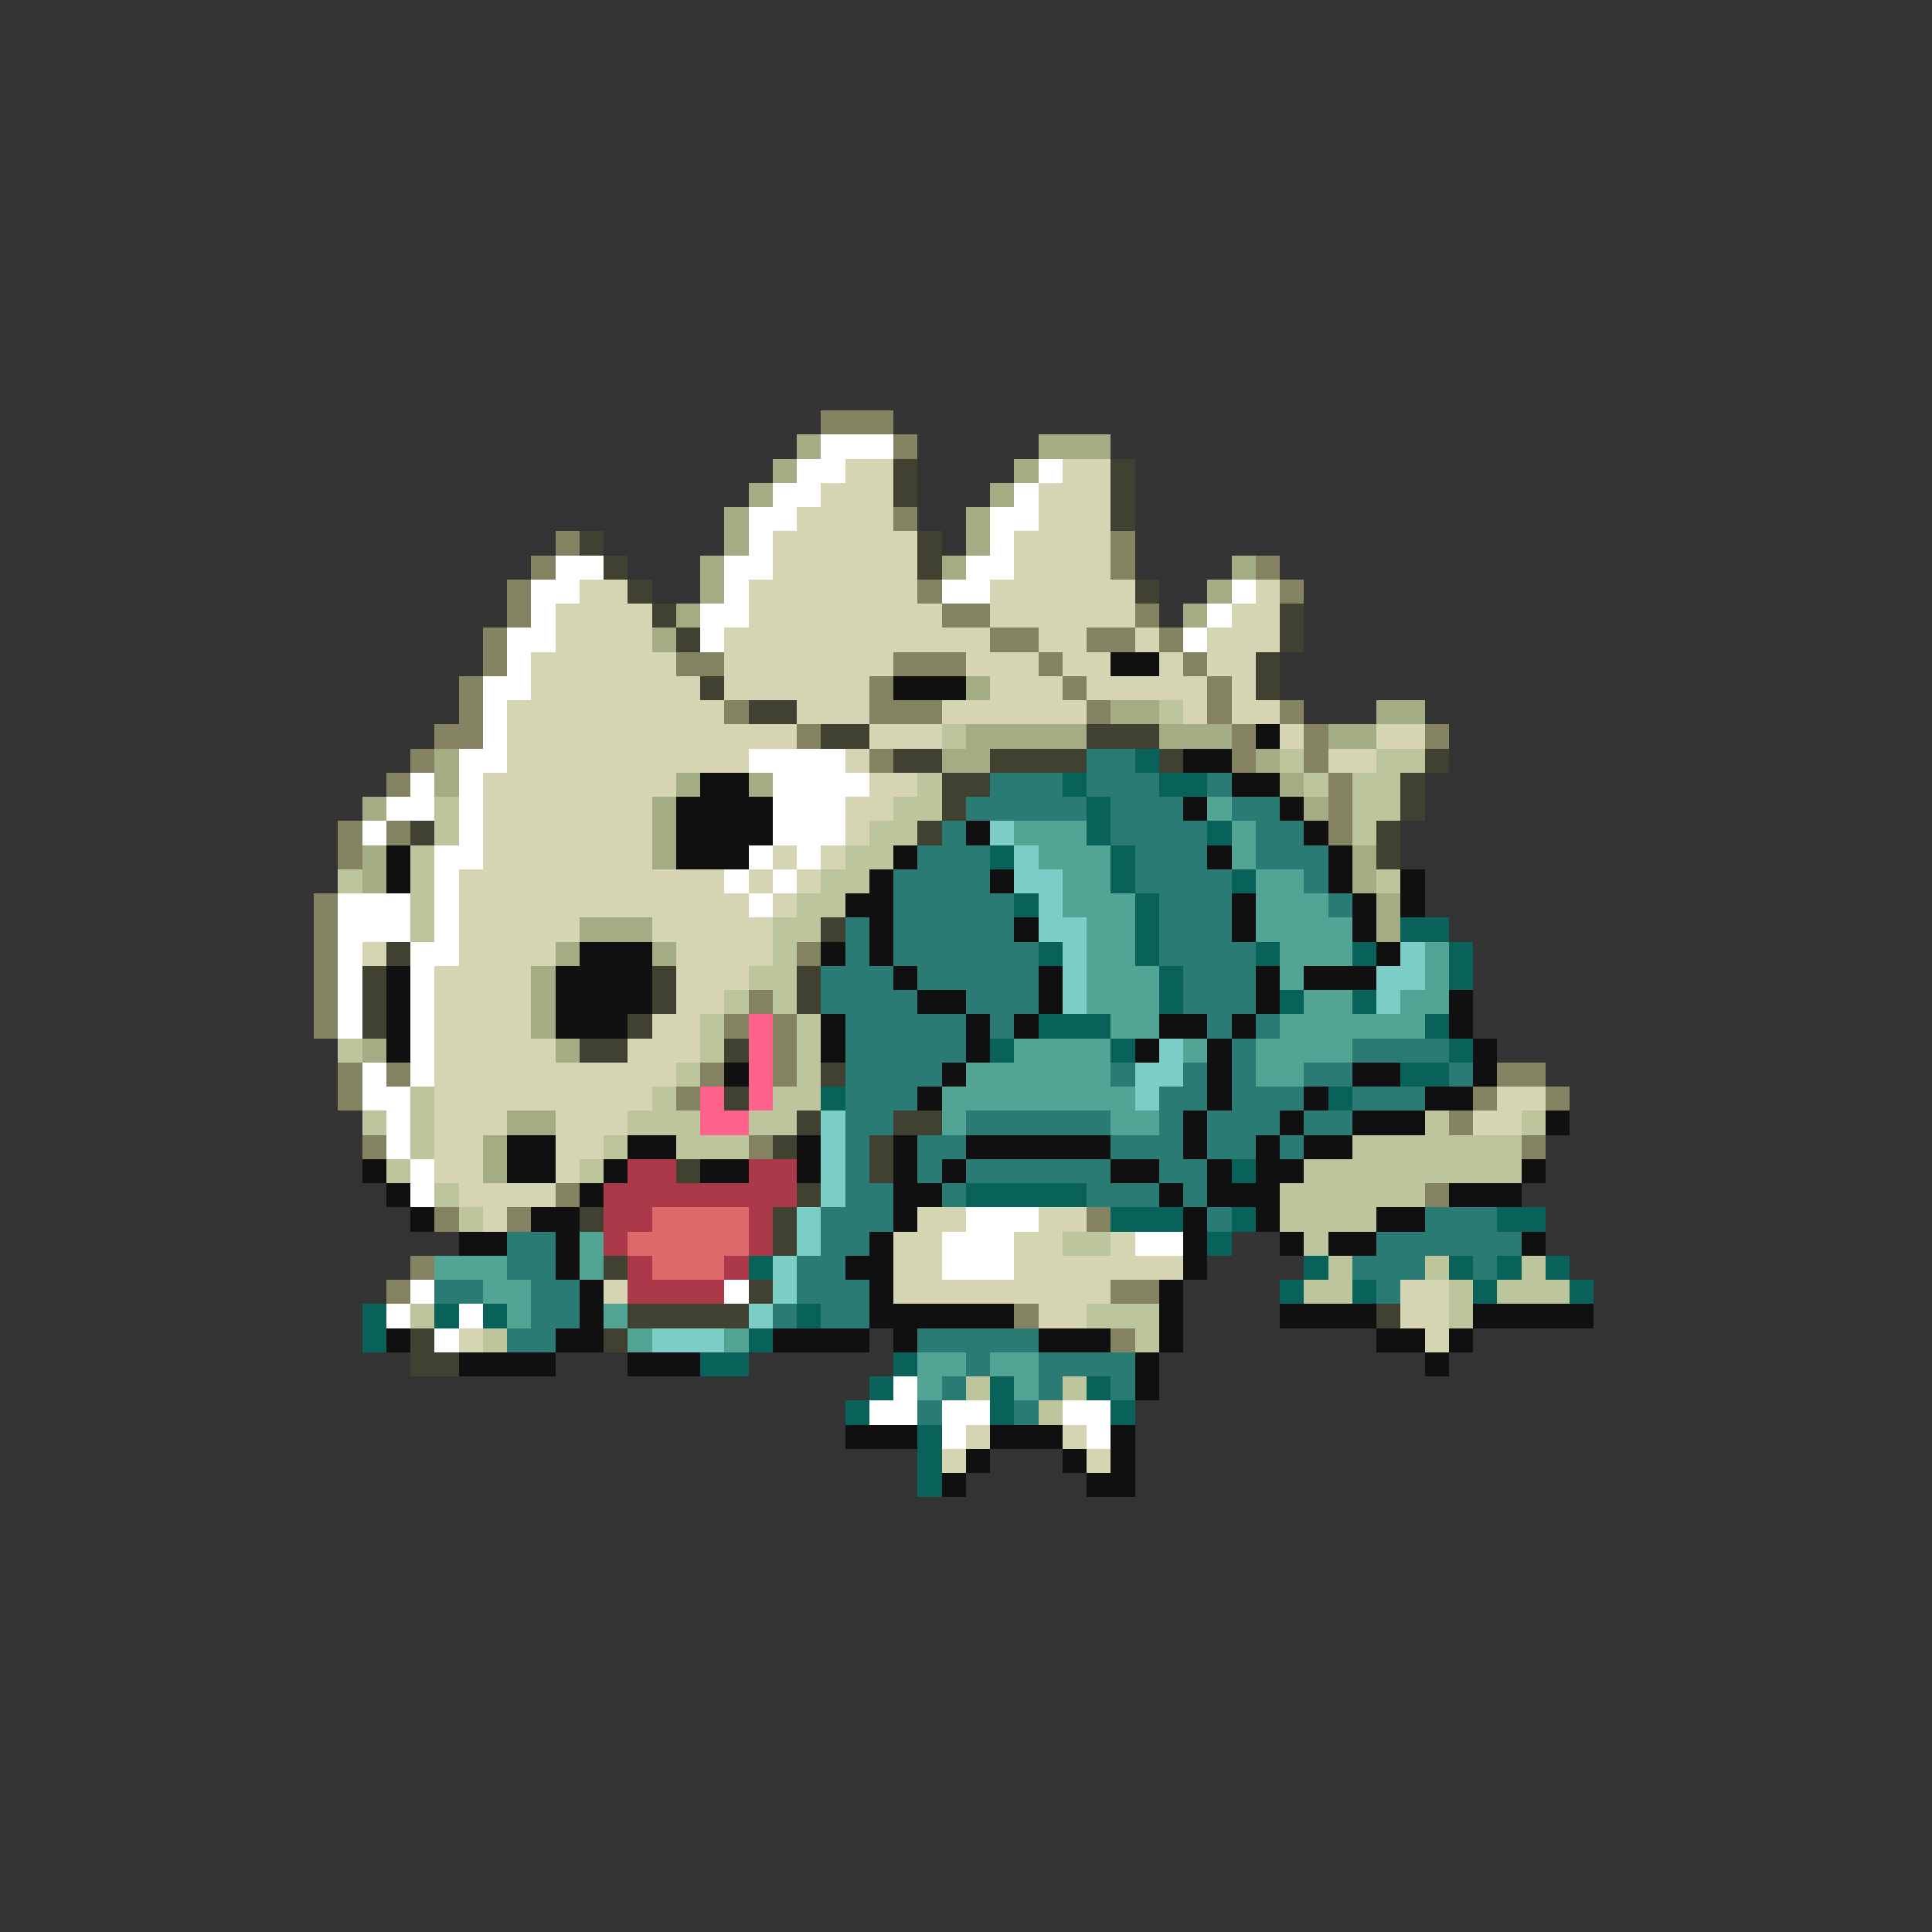 <svg xmlns="http://www.w3.org/2000/svg" viewBox="0 -0.5 80 80" shape-rendering="crispEdges">
<rect x="0" y="-0.5" width="80" height="80" fill="#333333" stroke="none"/>
<path stroke="#838362" d="M34 17h3M37 18h1M37 21h1M23 22h1M46 22h1M22 23h1M46 23h1M52 23h1M21 24h1M38 24h1M53 24h1M21 25h1M39 25h2M47 25h1M20 26h1M41 26h2M45 26h2M48 26h1M20 27h1M28 27h2M37 27h3M43 27h1M49 27h1M19 28h1M36 28h1M44 28h1M50 28h1M19 29h1M30 29h1M36 29h3M45 29h1M50 29h1M53 29h1M18 30h2M33 30h1M51 30h1M54 30h1M59 30h1M17 31h1M36 31h1M51 31h1M54 31h1M16 32h1M55 32h1M55 33h1M14 34h1M16 34h1M55 34h1M14 35h1M13 37h1M13 38h1M13 39h1M33 39h1M13 40h1M13 41h1M31 41h1M13 42h1M30 42h1M32 42h1M32 43h1M14 44h1M16 44h1M29 44h1M32 44h1M62 44h2M14 45h1M28 45h1M61 45h1M64 45h1M60 46h1M15 47h1M31 47h1M63 47h1M23 49h1M59 49h1M18 50h1M21 50h1M45 50h1M17 52h1M16 53h1M46 53h2M42 54h1M46 55h1" />
<path stroke="#a4ac83" d="M33 18h1M43 18h3M32 19h1M42 19h1M31 20h1M41 20h1M30 21h1M40 21h1M30 22h1M40 22h1M29 23h1M39 23h1M51 23h1M29 24h1M50 24h1M28 25h1M49 25h1M27 26h1M40 28h1M46 29h2M57 29h2M40 30h5M48 30h3M55 30h2M18 31h1M39 31h2M52 31h1M18 32h1M28 32h1M31 32h1M53 32h1M15 33h1M27 33h1M54 33h1M27 34h1M15 35h1M27 35h1M56 35h1M15 36h1M56 36h1M57 37h1M24 38h3M57 38h1M23 39h1M27 39h1M22 40h1M22 41h1M22 42h1M15 43h1M23 43h1M21 46h2M20 47h1M20 48h1" />
<path stroke="#ffffff" d="M34 18h3M33 19h2M43 19h1M32 20h2M42 20h1M31 21h2M41 21h2M31 22h1M41 22h1M23 23h2M30 23h2M40 23h2M22 24h2M30 24h1M39 24h2M51 24h1M22 25h1M29 25h2M50 25h1M21 26h2M29 26h1M49 26h1M21 27h1M20 28h2M20 29h1M20 30h1M19 31h2M31 31h4M17 32h1M19 32h1M32 32h4M16 33h2M19 33h1M32 33h3M15 34h1M19 34h1M32 34h3M18 35h2M31 35h1M33 35h1M18 36h1M30 36h1M32 36h1M14 37h3M18 37h1M31 37h1M14 38h3M18 38h1M14 39h1M17 39h2M14 40h1M17 40h1M14 41h1M17 41h1M14 42h1M17 42h1M17 43h1M15 44h1M17 44h1M15 45h2M16 46h1M16 47h1M17 48h1M17 49h1M40 50h3M39 51h3M47 51h2M39 52h3M17 53h1M30 53h1M16 54h1M19 54h1M18 55h1M37 57h1M36 58h2M39 58h2M44 58h2M39 59h1M45 59h1" />
<path stroke="#d5d5b4" d="M35 19h2M44 19h2M34 20h3M43 20h3M33 21h4M43 21h3M32 22h6M42 22h4M32 23h6M42 23h4M24 24h2M31 24h7M41 24h6M52 24h1M23 25h4M31 25h8M41 25h6M51 25h2M23 26h4M30 26h11M43 26h2M47 26h1M50 26h3M22 27h6M30 27h7M40 27h3M44 27h2M48 27h1M50 27h2M22 28h7M30 28h6M41 28h3M45 28h5M51 28h1M21 29h9M33 29h3M39 29h6M49 29h1M51 29h2M21 30h12M36 30h3M53 30h1M57 30h2M21 31h10M35 31h1M55 31h2M20 32h8M36 32h2M20 33h7M35 33h2M20 34h7M35 34h1M20 35h7M32 35h1M34 35h1M19 36h11M31 36h1M33 36h1M19 37h12M32 37h1M19 38h5M27 38h5M15 39h1M19 39h4M28 39h4M18 40h4M28 40h3M18 41h4M28 41h2M18 42h4M27 42h2M18 43h5M26 43h3M18 44h10M18 45h9M62 45h2M18 46h3M23 46h3M61 46h2M18 47h2M23 47h2M18 48h2M23 48h1M19 49h4M20 50h1M38 50h2M43 50h2M37 51h2M42 51h2M46 51h1M37 52h2M42 52h7M25 53h1M37 53h9M58 53h2M43 54h2M58 54h2M19 55h1M59 55h1M40 59h1M44 59h1M39 60h1M45 60h1" />
<path stroke="#414131" d="M37 19h1M46 19h1M37 20h1M46 20h1M46 21h1M24 22h1M38 22h1M25 23h1M38 23h1M26 24h1M47 24h1M27 25h1M53 25h1M28 26h1M53 26h1M52 27h1M29 28h1M52 28h1M31 29h2M34 30h2M45 30h3M37 31h2M41 31h4M48 31h1M59 31h1M39 32h2M58 32h1M39 33h1M58 33h1M17 34h1M38 34h1M57 34h1M57 35h1M34 38h1M16 39h1M15 40h1M27 40h1M33 40h1M15 41h1M27 41h1M33 41h1M15 42h1M26 42h1M24 43h2M30 43h1M34 44h1M30 45h1M33 46h1M37 46h2M32 47h1M36 47h1M28 48h1M36 48h1M33 49h1M24 50h1M32 50h1M32 51h1M25 52h1M31 53h1M26 54h5M57 54h1M17 55h1M25 55h1M17 56h2" />
<path stroke="#101010" d="M46 27h2M37 28h3M52 30h1M49 31h2M29 32h2M51 32h2M28 33h4M49 33h1M53 33h1M28 34h4M40 34h1M54 34h1M16 35h1M28 35h3M37 35h1M50 35h1M55 35h1M16 36h1M36 36h1M41 36h1M55 36h1M58 36h1M35 37h2M51 37h1M56 37h1M58 37h1M36 38h1M42 38h1M51 38h1M56 38h1M24 39h3M34 39h1M36 39h1M57 39h1M16 40h1M23 40h4M37 40h1M43 40h1M52 40h1M54 40h3M16 41h1M23 41h4M38 41h2M43 41h1M52 41h1M60 41h1M16 42h1M23 42h3M34 42h1M40 42h1M42 42h1M48 42h2M51 42h1M60 42h1M16 43h1M34 43h1M40 43h1M47 43h1M50 43h1M61 43h1M30 44h1M39 44h1M50 44h1M56 44h2M61 44h1M38 45h1M50 45h1M54 45h1M59 45h2M49 46h1M53 46h1M56 46h3M64 46h1M21 47h2M26 47h2M33 47h1M37 47h1M40 47h6M49 47h1M52 47h1M54 47h2M15 48h1M21 48h2M25 48h1M29 48h2M33 48h1M37 48h1M39 48h1M46 48h2M50 48h1M52 48h2M63 48h1M16 49h1M24 49h1M37 49h2M48 49h1M50 49h3M60 49h3M17 50h1M22 50h2M37 50h1M49 50h1M52 50h1M57 50h2M19 51h2M23 51h1M36 51h1M49 51h1M53 51h1M55 51h2M63 51h1M23 52h1M35 52h2M49 52h1M24 53h1M36 53h1M48 53h1M24 54h1M36 54h6M48 54h1M53 54h4M61 54h5M16 55h1M23 55h2M32 55h4M37 55h1M43 55h3M48 55h1M57 55h2M60 55h1M19 56h4M26 56h3M47 56h1M59 56h1M47 57h1M35 59h3M41 59h3M46 59h1M40 60h1M44 60h1M46 60h1M39 61h1M45 61h2" />
<path stroke="#bdc59c" d="M48 29h1M39 30h1M53 31h1M57 31h2M38 32h1M54 32h1M56 32h2M18 33h1M37 33h2M56 33h2M18 34h1M36 34h2M56 34h1M17 35h1M35 35h2M14 36h1M17 36h1M34 36h2M57 36h1M17 37h1M33 37h2M17 38h1M32 38h2M32 39h1M31 40h2M30 41h1M32 41h1M29 42h1M33 42h1M14 43h1M29 43h1M33 43h1M28 44h1M33 44h1M17 45h1M27 45h1M32 45h2M15 46h1M17 46h1M26 46h3M31 46h2M59 46h1M63 46h1M17 47h1M25 47h1M28 47h3M56 47h7M16 48h1M24 48h1M54 48h9M18 49h1M53 49h6M19 50h1M53 50h4M44 51h2M54 51h1M55 52h1M59 52h1M63 52h1M54 53h2M60 53h1M62 53h3M17 54h1M45 54h3M60 54h1M20 55h1M47 55h1M40 57h1M44 57h1M43 58h1" />
<path stroke="#297b73" d="M45 31h2M41 32h3M45 32h3M50 32h1M40 33h5M46 33h3M51 33h2M39 34h1M46 34h4M52 34h2M38 35h3M47 35h3M52 35h3M37 36h4M47 36h4M54 36h1M37 37h5M48 37h3M55 37h1M35 38h1M37 38h5M48 38h3M35 39h1M37 39h6M48 39h4M34 40h3M38 40h5M49 40h3M34 41h4M40 41h3M49 41h3M35 42h5M41 42h1M50 42h1M52 42h1M35 43h5M51 43h1M56 43h4M35 44h4M46 44h1M49 44h1M51 44h1M54 44h2M60 44h1M35 45h3M48 45h2M51 45h3M56 45h3M35 46h2M40 46h6M48 46h1M50 46h3M54 46h2M35 47h1M38 47h2M46 47h3M50 47h2M53 47h1M35 48h1M38 48h1M40 48h6M48 48h2M35 49h2M39 49h1M45 49h3M49 49h1M34 50h3M50 50h1M59 50h3M21 51h2M34 51h2M57 51h6M21 52h2M33 52h2M56 52h3M61 52h1M18 53h2M22 53h2M33 53h3M57 53h1M22 54h2M32 54h1M34 54h2M21 55h2M38 55h5M40 56h1M43 56h4M39 57h1M43 57h1M46 57h1M38 58h1M42 58h1" />
<path stroke="#08625a" d="M47 31h1M44 32h1M48 32h2M45 33h1M45 34h1M50 34h1M41 35h1M46 35h1M46 36h1M51 36h1M42 37h1M47 37h1M47 38h1M58 38h2M43 39h1M47 39h1M52 39h1M56 39h1M60 39h1M48 40h1M60 40h1M48 41h1M53 41h1M56 41h1M43 42h3M59 42h1M41 43h1M46 43h1M60 43h1M58 44h2M34 45h1M55 45h1M51 48h1M40 49h5M46 50h3M51 50h1M62 50h2M50 51h1M31 52h1M54 52h1M60 52h1M62 52h1M64 52h1M53 53h1M56 53h1M61 53h1M65 53h1M15 54h1M18 54h1M20 54h1M33 54h1M15 55h1M31 55h1M29 56h2M37 56h1M36 57h1M41 57h1M45 57h1M35 58h1M41 58h1M46 58h1M38 59h1M38 60h1M38 61h1" />
<path stroke="#52a494" d="M50 33h1M42 34h3M51 34h1M43 35h3M51 35h1M44 36h2M52 36h2M44 37h3M52 37h3M45 38h2M52 38h4M45 39h2M53 39h3M59 39h1M45 40h3M53 40h1M59 40h1M45 41h3M54 41h2M58 41h2M46 42h2M53 42h6M42 43h4M49 43h1M52 43h4M40 44h6M52 44h2M39 45h8M39 46h1M46 46h2M24 51h1M18 52h3M24 52h1M20 53h2M21 54h1M25 54h1M26 55h1M30 55h1M38 56h2M41 56h2M38 57h1M42 57h1" />
<path stroke="#7bcdc5" d="M41 34h1M42 35h1M42 36h2M43 37h1M43 38h2M44 39h1M58 39h1M44 40h1M57 40h2M44 41h1M57 41h1M48 43h1M47 44h2M47 45h1M34 46h1M34 47h1M34 48h1M34 49h1M33 50h1M33 51h1M32 52h1M32 53h1M31 54h1M27 55h3" />
<path stroke="#ff628b" d="M31 42h1M31 43h1M31 44h1M29 45h1M31 45h1M29 46h2" />
<path stroke="#ac394a" d="M26 48h2M31 48h2M25 49h8M25 50h2M31 50h1M25 51h1M31 51h1M26 52h1M30 52h1M26 53h4" />
<path stroke="#de6a6a" d="M27 50h4M26 51h5M27 52h3" />
</svg>